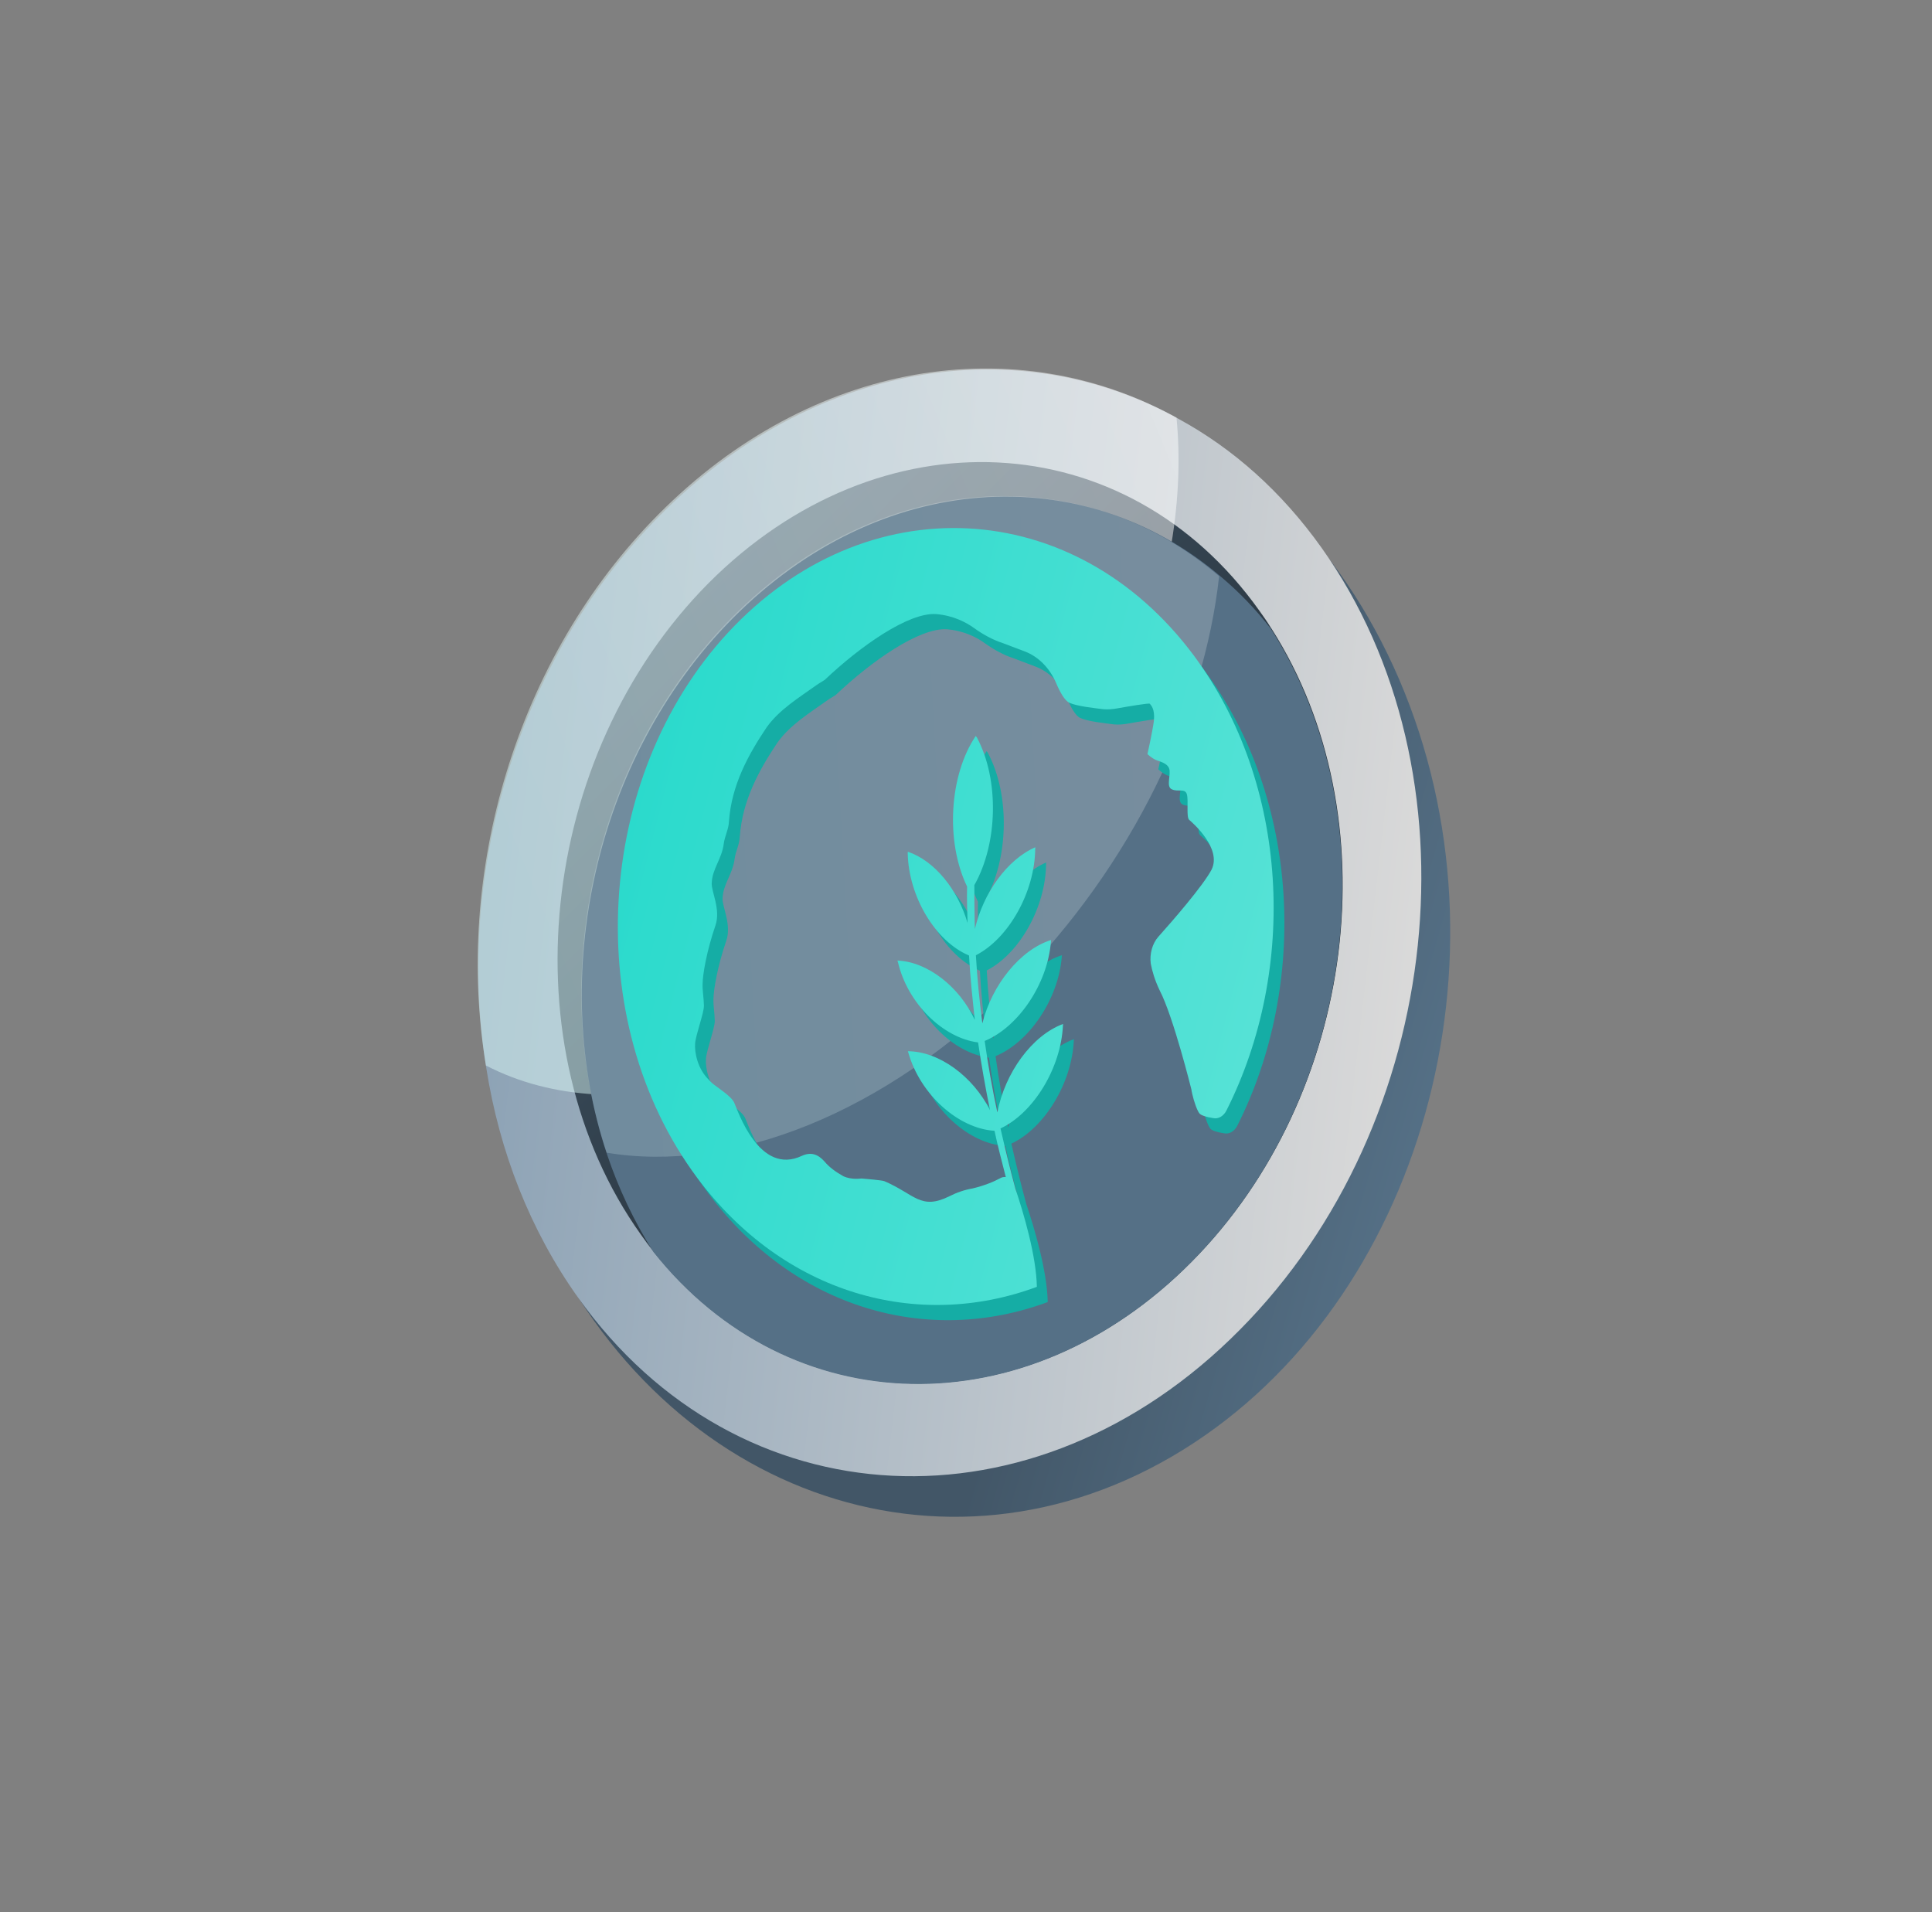 <svg width="97" height="96" viewBox="0 0 97 96" fill="none" xmlns="http://www.w3.org/2000/svg">
<rect x="0" y="0" width="97" height="96" fill="#808080" stroke="none"/>
<path d="M70.254 34.123C64.273 20.173 49.703 14.873 37.712 22.284C25.72 29.695 20.849 47.012 26.831 60.962C32.812 74.912 47.383 80.213 59.374 72.802C71.365 65.39 76.236 48.073 70.254 34.123Z" fill="url(#paint0_linear_29_84)"/>
<path d="M66.351 27.5C74.394 38.786 72.555 56.367 62.26 66.75C51.961 77.174 37.067 76.433 29.024 65.147C26.61 61.758 25.079 57.813 24.42 53.656C22.836 43.979 25.911 33.162 33.116 25.896C40.842 18.103 51.129 16.555 59.187 21.038C61.908 22.522 64.337 24.672 66.351 27.5Z" fill="url(#paint1_linear_29_84)"/>
<path d="M63.224 30.653C63.424 30.934 63.624 31.214 63.805 31.514L63.836 31.557C69.839 40.969 68.133 54.966 59.83 63.34C51.508 71.734 39.642 71.425 32.819 62.839L32.789 62.796C32.57 62.535 32.37 62.254 32.17 61.973C25.481 52.586 26.982 37.943 35.564 29.286C44.144 20.67 56.535 21.266 63.224 30.653Z" fill="url(#paint2_linear_29_84)"/>
<path opacity="0.5" fill-rule="evenodd" clip-rule="evenodd" d="M59.068 20.968C59.859 28.973 56.077 38.89 48.762 46.267C40.779 54.318 31.016 56.916 24.397 53.494C22.799 43.863 25.866 33.077 33.05 25.831C40.755 18.06 51.014 16.516 59.068 20.968Z" fill="url(#paint3_linear_29_84)"/>
<path d="M63.79 31.545L63.821 31.588C69.822 40.998 68.117 54.991 59.816 63.363C51.496 71.754 39.633 71.446 32.812 62.862L32.782 62.819C31.826 61.299 31.066 59.693 30.485 57.98C27.504 49.083 29.807 38.084 36.786 31.044C44.157 23.61 54.349 23.009 61.311 28.965C62.193 29.707 63.03 30.568 63.79 31.545Z" fill="#557086"/>
<path opacity="0.2" fill-rule="evenodd" clip-rule="evenodd" d="M61.209 28.928C60.45 35.833 56.855 43.417 50.95 49.371C44.415 55.962 36.688 58.91 30.458 57.87C27.485 48.996 29.782 38.024 36.744 31.002C44.096 23.587 54.263 22.987 61.209 28.928Z" fill="url(#paint4_linear_29_84)"/>
<path d="M60.486 33.676C54.492 25.624 43.995 25.084 37.1 32.52C30.373 39.786 29.682 52.02 35.553 59.899C39.894 65.722 46.605 67.596 52.603 65.368C52.574 63.802 51.927 61.635 51.526 60.444C51.249 59.426 51.005 58.41 50.777 57.416C52.431 56.639 53.809 54.396 53.912 52.251L53.919 52.17C52.349 52.752 51 54.631 50.619 56.611C50.358 55.391 50.145 54.195 49.983 53.024C51.664 52.33 53.138 50.176 53.309 48.036L53.316 47.956C51.771 48.438 50.346 50.21 49.865 52.141C49.718 50.991 49.605 49.844 49.541 48.721C51.183 47.881 52.499 45.552 52.52 43.38L52.526 43.299C51.108 43.914 49.911 45.603 49.493 47.397C49.484 47.294 49.491 47.214 49.482 47.111C49.466 46.46 49.465 45.83 49.464 45.2C50.641 43.123 50.727 39.921 49.597 37.796L49.535 37.71C48.195 39.692 48.013 43.029 49.099 45.272C49.085 45.88 49.104 46.491 49.123 47.102C48.641 45.437 47.474 43.98 46.125 43.523L46.119 43.604C46.166 45.782 47.509 48.025 49.198 48.733C49.25 49.794 49.369 50.861 49.486 51.967C48.713 50.298 47.119 49.05 45.601 48.985L45.629 49.069C46.112 51.14 47.89 52.872 49.652 53.098C49.818 54.229 50.017 55.363 50.251 56.5C49.395 54.804 47.699 53.547 46.125 53.539L46.153 53.622C46.754 55.724 48.671 57.426 50.476 57.534C50.638 58.299 50.848 59.088 51.043 59.856C50.941 59.848 50.854 59.861 50.764 59.914C50.442 60.091 49.947 60.294 49.371 60.429C48.972 60.498 48.585 60.629 48.21 60.821C46.767 61.535 46.473 60.718 44.951 60.065C44.852 60.016 43.968 59.943 43.798 59.929C43.764 59.926 43.313 60.011 42.884 59.813C42.507 59.599 42.184 59.369 41.95 59.086C41.62 58.713 41.271 58.583 40.81 58.789C38.657 59.81 37.587 56.512 37.412 56.132C37.268 55.795 36.599 55.394 36.278 55.124C36.247 55.081 36.198 55.056 36.152 54.992C35.563 54.435 35.409 53.59 35.444 53.145C35.48 52.702 35.892 51.618 35.887 51.252C35.883 50.886 35.81 50.514 35.82 50.17C35.825 49.683 36.021 48.52 36.468 47.217C36.737 46.426 36.261 45.533 36.278 45.108C36.302 44.379 36.786 43.891 36.882 43.127C36.93 42.745 37.129 42.395 37.142 42.01C37.273 40.172 38.113 38.657 39.027 37.29C39.664 36.388 40.672 35.78 41.561 35.142C41.688 35.051 41.831 34.982 41.958 34.891C43.754 33.19 46.166 31.5 47.545 31.593C48.395 31.663 49.052 32.002 49.456 32.299C49.909 32.621 50.385 32.884 50.885 33.047L51.981 33.462C52.679 33.723 53.249 34.298 53.58 35.077C53.767 35.519 54.006 35.945 54.238 36.046C54.617 36.219 55.449 36.308 55.94 36.369C56.178 36.389 56.419 36.368 56.645 36.325C57.184 36.228 58.242 36.051 58.273 36.094C58.319 36.159 58.544 36.34 58.477 36.964C58.394 37.567 58.155 38.624 58.155 38.624C58.155 38.624 58.346 38.802 58.544 38.9C58.741 38.997 59.13 39.05 59.244 39.343C59.357 39.637 59.067 40.263 59.382 40.391C59.678 40.537 60.038 40.323 60.133 40.636C60.227 40.948 60.091 41.79 60.252 41.925C60.412 42.06 61.916 43.363 61.368 44.435C60.944 45.233 59.417 46.996 58.703 47.791C58.401 48.131 58.257 48.648 58.32 49.14C58.393 49.512 58.512 49.949 58.776 50.498C59.458 51.814 60.363 55.465 60.363 55.465C60.363 55.465 60.371 55.567 60.411 55.712C60.487 56.044 60.652 56.545 60.779 56.677C60.874 56.766 61.124 56.848 61.446 56.895C61.714 56.957 61.984 56.797 62.127 56.504C65.69 49.423 65.273 40.125 60.486 33.676Z" fill="#15ADA5"/>
<path d="M59.941 32.913C53.948 24.862 43.45 24.321 36.555 31.757C29.828 39.023 29.137 51.257 35.008 59.136C39.349 64.959 46.061 66.833 52.058 64.605C52.029 63.039 51.382 60.873 50.981 59.682C50.704 58.663 50.46 57.648 50.232 56.654C51.886 55.876 53.264 53.633 53.367 51.488L53.374 51.407C51.804 51.989 50.455 53.869 50.074 55.848C49.813 54.628 49.601 53.432 49.438 52.261C51.119 51.567 52.593 49.413 52.765 47.274L52.771 47.193C51.226 47.675 49.801 49.447 49.321 51.378C49.173 50.228 49.06 49.081 48.996 47.958C50.638 47.119 51.954 44.789 51.975 42.617L51.981 42.536C50.563 43.151 49.366 44.84 48.948 46.634C48.94 46.532 48.946 46.451 48.937 46.349C48.921 45.697 48.92 45.067 48.919 44.437C50.096 42.361 50.182 39.158 49.052 37.033L48.99 36.947C47.65 38.929 47.468 42.266 48.554 44.509C48.54 45.117 48.559 45.728 48.578 46.339C48.096 44.674 46.93 43.217 45.58 42.76L45.574 42.841C45.621 45.019 46.964 47.263 48.653 47.971C48.705 49.031 48.824 50.098 48.941 51.204C48.168 49.536 46.574 48.287 45.056 48.223L45.084 48.306C45.568 50.378 47.345 52.109 49.107 52.335C49.273 53.466 49.473 54.6 49.706 55.737C48.85 54.041 47.154 52.784 45.581 52.776L45.608 52.859C46.209 54.961 48.126 56.663 49.931 56.771C50.093 57.536 50.303 58.325 50.498 59.093C50.396 59.085 50.309 59.098 50.22 59.151C49.897 59.328 49.402 59.531 48.826 59.666C48.427 59.735 48.04 59.866 47.665 60.058C46.222 60.772 45.928 59.956 44.406 59.302C44.307 59.253 43.423 59.18 43.254 59.166C43.219 59.163 42.768 59.248 42.339 59.05C41.962 58.836 41.639 58.606 41.405 58.323C41.075 57.95 40.726 57.82 40.265 58.026C38.112 59.047 37.042 55.749 36.867 55.369C36.723 55.032 36.054 54.631 35.733 54.361C35.702 54.318 35.653 54.294 35.607 54.229C35.018 53.672 34.864 52.827 34.9 52.383C34.935 51.939 35.347 50.855 35.342 50.489C35.337 50.123 35.265 49.751 35.275 49.407C35.28 48.92 35.476 47.758 35.923 46.454C36.192 45.663 35.716 44.771 35.733 44.346C35.757 43.616 36.241 43.128 36.337 42.364C36.385 41.982 36.584 41.632 36.598 41.248C36.728 39.41 37.568 37.894 38.483 36.527C39.12 35.625 40.127 35.017 41.016 34.38C41.144 34.288 41.286 34.219 41.413 34.128C43.209 32.427 45.621 30.737 47 30.83C47.85 30.9 48.507 31.239 48.911 31.536C49.364 31.858 49.84 32.121 50.34 32.284L51.436 32.699C52.134 32.96 52.704 33.535 53.035 34.314C53.222 34.756 53.461 35.182 53.693 35.283C54.073 35.456 54.904 35.545 55.395 35.606C55.633 35.626 55.875 35.605 56.1 35.563C56.639 35.465 57.697 35.288 57.728 35.331C57.774 35.396 57.999 35.577 57.932 36.201C57.849 36.804 57.61 37.861 57.61 37.861C57.61 37.861 57.801 38.039 57.999 38.137C58.196 38.234 58.586 38.287 58.699 38.58C58.812 38.874 58.522 39.5 58.837 39.628C59.134 39.774 59.493 39.56 59.588 39.873C59.682 40.185 59.546 41.027 59.707 41.162C59.867 41.297 61.371 42.6 60.823 43.672C60.399 44.47 58.872 46.233 58.158 47.028C57.856 47.368 57.712 47.885 57.776 48.378C57.848 48.749 57.967 49.186 58.231 49.736C58.913 51.051 59.818 54.702 59.818 54.702C59.818 54.702 59.827 54.804 59.866 54.949C59.942 55.281 60.107 55.782 60.234 55.914C60.329 56.003 60.579 56.085 60.901 56.132C61.169 56.194 61.439 56.034 61.582 55.741C65.145 48.66 64.744 39.384 59.941 32.913Z" fill="url(#paint5_linear_29_84)"/>
<defs>
<linearGradient id="paint0_linear_29_84" x1="70.919" y1="59.751" x2="54.34" y2="54.957" gradientUnits="userSpaceOnUse">
<stop stop-color="#557086"/>
<stop offset="1" stop-color="#425667"/>
</linearGradient>
<linearGradient id="paint1_linear_29_84" x1="24.317" y1="46.712" x2="70.368" y2="51.991" gradientUnits="userSpaceOnUse">
<stop stop-color="#8CA2B5"/>
<stop offset="1" stop-color="#D9D9D9"/>
</linearGradient>
<linearGradient id="paint2_linear_29_84" x1="35.564" y1="29.286" x2="64.827" y2="58.3" gradientUnits="userSpaceOnUse">
<stop stop-color="#425667"/>
<stop offset="1" stop-color="#1A2228"/>
</linearGradient>
<linearGradient id="paint3_linear_29_84" x1="24.353" y1="44.075" x2="61.147" y2="28.927" gradientUnits="userSpaceOnUse">
<stop stop-color="#D9F7F5"/>
<stop offset="1" stop-color="white"/>
</linearGradient>
<linearGradient id="paint4_linear_29_84" x1="26.83" y1="38.694" x2="59.23" y2="36.899" gradientUnits="userSpaceOnUse">
<stop stop-color="#DEFCFF"/>
<stop offset="1" stop-color="white"/>
</linearGradient>
<linearGradient id="paint5_linear_29_84" x1="31.028" y1="40.198" x2="64.376" y2="48.805" gradientUnits="userSpaceOnUse">
<stop stop-color="#2ADACC"/>
<stop offset="1" stop-color="#56E2D6"/>
</linearGradient>
</defs>
</svg>
